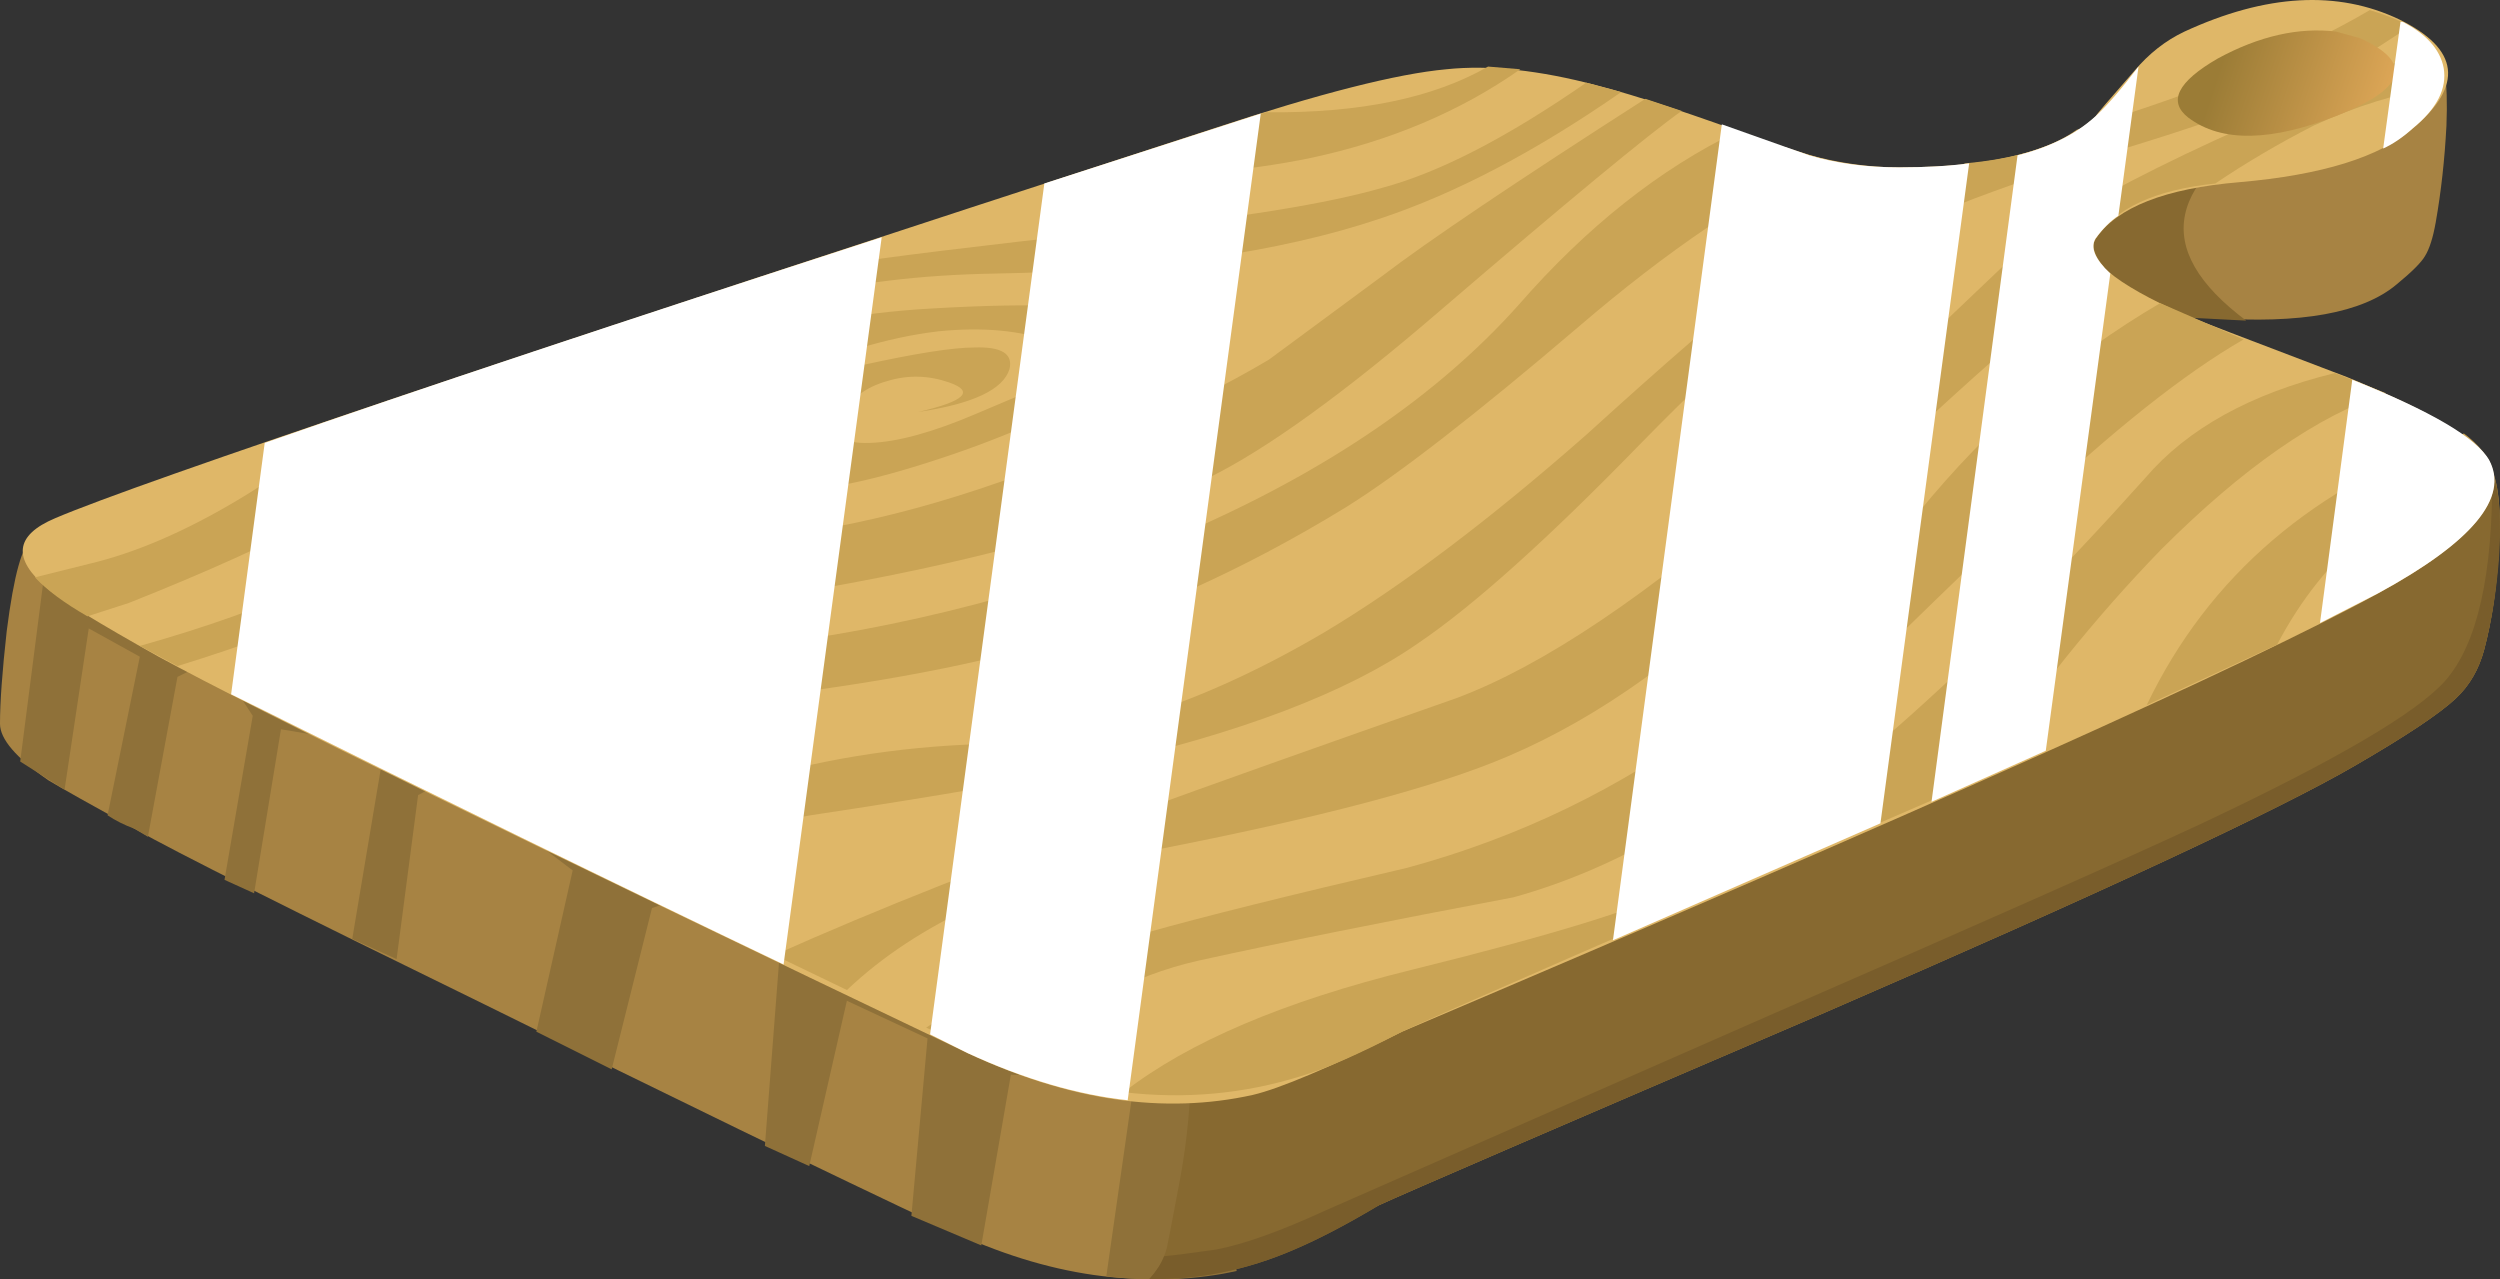 <?xml version="1.0" encoding="UTF-8" standalone="no"?>
<svg
   xmlns:dc="http://purl.org/dc/elements/1.1/"
   xmlns:cc="http://creativecommons.org/ns#"
   xmlns:rdf="http://www.w3.org/1999/02/22-rdf-syntax-ns#"
   xmlns:svg="http://www.w3.org/2000/svg"
   xmlns="http://www.w3.org/2000/svg"
   xmlns:xlink="http://www.w3.org/1999/xlink"
   xmlns:sodipodi="http://sodipodi.sourceforge.net/DTD/sodipodi-0.dtd"
   xmlns:inkscape="http://www.inkscape.org/namespaces/inkscape"
   width="122.923mm"
   height="62.906mm"
   version="1.1"
   viewBox="0 0 464.59 237.753"
   id="svg224"
   sodipodi:docname="cutting_board.svg"
   inkscape:version="1.0.2-2 (e86c870879, 2021-01-15)">
  <rect x="0" y="0" width="464.59" height="237.753" fill="#333333" stroke="none"/>
  <sodipodi:namedview
     pagecolor="#ffffff"
     bordercolor="#666666"
     borderopacity="1"
     objecttolerance="10"
     gridtolerance="10"
     guidetolerance="10"
     inkscape:pageopacity="0"
     inkscape:pageshadow="2"
     inkscape:window-width="1920"
     inkscape:window-height="1017"
     id="namedview226"
     showgrid="false"
     units="mm"
     inkscape:zoom="1.2435555"
     inkscape:cx="222.94909"
     inkscape:cy="103.45328"
     inkscape:window-x="-8"
     inkscape:window-y="-8"
     inkscape:window-maximized="1"
     inkscape:current-layer="svg224"
     inkscape:document-rotation="0" />
  <defs
     id="defs56">
    <radialGradient
       id="ae"
       cx="64.3"
       cy="-30.95"
       r="50.46"
       gradientTransform="matrix(1,0,0,-1,0,-61.9)"
       gradientUnits="userSpaceOnUse">
      <stop
         stop-color="#F3A32D"
         stop-opacity="0"
         offset="0"
         id="stop2" />
      <stop
         stop-color="#EB982C"
         stop-opacity=".129"
         offset=".11"
         id="stop4" />
      <stop
         stop-color="#D37B29"
         stop-opacity=".486"
         offset=".302"
         id="stop6" />
      <stop
         stop-color="#B25225"
         offset=".522"
         id="stop8" />
    </radialGradient>
    <radialGradient
       id="af"
       cx="64.4"
       cy="-64.275"
       r="64.337"
       gradientTransform="matrix(1,0,0,-1,0,-128.55)"
       gradientUnits="userSpaceOnUse">
      <stop
         stop-color="#E2E5BD"
         offset="0"
         id="stop11" />
      <stop
         stop-color="#E3DCB2"
         offset=".082"
         id="stop13" />
      <stop
         stop-color="#E5C596"
         offset=".224"
         id="stop15" />
      <stop
         stop-color="#E99F6A"
         offset=".408"
         id="stop17" />
      <stop
         stop-color="#EE6E33"
         offset=".608"
         id="stop19" />
      <stop
         stop-color="#E86C33"
         stop-opacity=".973"
         offset=".674"
         id="stop21" />
      <stop
         stop-color="#D76732"
         stop-opacity=".898"
         offset=".761"
         id="stop23" />
      <stop
         stop-color="#BB5F31"
         stop-opacity=".78"
         offset=".867"
         id="stop25" />
      <stop
         stop-color="#955430"
         stop-opacity=".616"
         offset=".977"
         id="stop27" />
      <stop
         stop-color="#8C5130"
         stop-opacity=".577"
         offset="1"
         id="stop29" />
    </radialGradient>
    <linearGradient
       id="ac"
       x1="16161"
       x2="16221"
       y1="-58.467"
       y2="-58.467"
       gradientTransform="matrix(1.6549e-5,1,-1,-0.001,0.866,-16221)"
       gradientUnits="userSpaceOnUse">
      <stop
         stop-color="#E2B8B2"
         offset=".129"
         id="stop32" />
      <stop
         stop-color="#fff"
         offset=".925"
         id="stop34" />
    </linearGradient>
    <linearGradient
       id="ad"
       x1="-125.33"
       x2="-64.617"
       y1="85.944"
       y2="85.944"
       gradientTransform="matrix(7.3000574e-5,-4.431,4.431,-0.004,-145.364,-253.033)"
       gradientUnits="userSpaceOnUse">
      <stop
         stop-color="#AB3D15"
         offset=".11"
         id="stop37" />
      <stop
         stop-color="#C8834E"
         offset=".459"
         id="stop39" />
      <stop
         stop-color="#E6C588"
         offset=".828"
         id="stop41" />
      <stop
         stop-color="#F1DF9F"
         offset="1"
         id="stop43" />
    </linearGradient>
    <linearGradient
       id="aa"
       x1="1.774"
       x2="27.224"
       y1="-11.595"
       y2="-15.02"
       gradientUnits="userSpaceOnUse">
      <stop
         stop-color="#949494"
         offset="0"
         id="stop46" />
      <stop
         stop-color="#D5D5D5"
         offset="1"
         id="stop48" />
    </linearGradient>
    <linearGradient
       id="ab"
       x1="3.865"
       x2="10.14"
       y1="-4.655"
       y2="-6.73"
       gradientUnits="userSpaceOnUse">
      <stop
         stop-color="#9B7C36"
         offset="0"
         id="stop51" />
      <stop
         stop-color="#E0A858"
         offset="1"
         id="stop53" />
    </linearGradient>
  </defs>
  <symbol
     id="q"
     transform="translate(-98.911,-115.535)"
     viewBox="0 -56.65 87.8 56.65">
    <defs
       id="defs59">
      <polygon
         id="u"
         points="81.65,-56.65 87.8,-11 6.1,0 0,-45.7 " />
    </defs>
    <clipPath
       id="v">
      <use
         width="171.7"
         height="171.8"
         xlink:href="#u"
         id="use61"
         x="0"
         y="0" />
    </clipPath>
    <g
       clip-path="url(#v)"
       fill="#ffffff"
       fill-rule="evenodd"
       id="g76">
      <path
         d="m 31.65,-16.25 8.05,2.6 -4.95,-36.7 c -1.867,0.2 -3.85,0.783 -5.95,1.75 l -1.4,0.7 z"
         id="path64" />
      <path
         d="m 1.4,-35.25 1.25,9.35 c 5.633,1.967 13.283,4.517 22.95,7.65 L 21.95,-45.3 c -6.2,2.967 -13.05,6.317 -20.55,10.05 z"
         id="path66" />
      <path
         d="m 85.4,-26.55 c 0.733,-1.4 -0.65,-3.05 -4.15,-4.95 l -2.15,-1.1 1.2,9.05 c 2.933,-1.167 4.633,-2.167 5.1,-3 z"
         id="path68" />
      <path
         d="m 71.3,-19.6 -2.4,-17.75 -4.25,-1.9 3.2,24.05 c 1.2,0.3 2.167,0.784 2.9,1.45 0.433,0.4 0.967,1.017 1.6,1.85 l -0.75,-5.55 c -0.3,-0.2 -0.583,-0.483 -0.85,-0.85 -0.2,-0.333 -0.017,-0.767 0.55,-1.3 z"
         id="path70" />
      <path
         d="m 66.05,-15.5 -3.3,-24.55 -9.95,-4.35 4.05,30.35 c 1.967,-0.7 3.05,-1.083 3.25,-1.15 1,-0.3 2.117,-0.45 3.35,-0.45 1,0 1.867,0.05 2.6,0.15 z"
         id="path72" />
      <path
         d="m 82.1,-10.2 c 0.933,-0.466 1.467,-1.05 1.6,-1.75 0.133,-0.767 -0.25,-1.517 -1.15,-2.25 -0.367,-0.333 -0.733,-0.583 -1.1,-0.75 z"
         id="path74" />
    </g>
  </symbol>
  <symbol
     id="r"
     transform="translate(-98.911,-115.535)"
     viewBox="0 -26.65 29 26.65">
    <defs
       id="defs80">
      <path
         id="w"
         d="m 25.2,-14.4 c -2.034,2.4 -4.8,5 -8.3,7.8 C 12.333,-2.867 7.833,-0.667 3.4,0 H 3.1 c -0.033,-0.9 0.067,-2.167 0.3,-3.8 0.4,-3.3 1.2,-6.883 2.4,-10.75 1.1,-3.5 2.083,-6.2 2.95,-8.1 0.433,-0.967 0.767,-1.567 1,-1.8 2.8,2.4 5.65,4.317 8.55,5.75 2.1,1.034 4.217,1.617 6.35,1.75 1.067,0.034 1.917,-0.017 2.55,-0.15 -0.3,0.633 -0.967,1.533 -2,2.7 z" />
    </defs>
    <clipPath
       id="x">
      <use
         width="171.7"
         height="171.8"
         xlink:href="#w"
         id="use82"
         x="0"
         y="0" />
    </clipPath>
    <g
       clip-path="url(#x)"
       id="g87">
      <polygon
         points="25.9,-26.65 0,-23.15 3.1,0 29,-3.45 "
         fill="url(#aa)"
         fill-rule="evenodd"
         id="polygon85"
         style="fill:url(#aa)" />
    </g>
  </symbol>
  <symbol
     id="s"
     transform="translate(-98.911,-115.535)"
     viewBox="0 -11.45 14.25 11.45">
    <defs
       id="defs91">
      <path
         id="y"
         d="m 9.15,-3.4 -0.9,0.25 c -1.4,0.167 -2.867,-0.167 -4.4,-1 -1.5,-0.867 -1.867,-1.6 -1.1,-2.2 1.233,-0.933 3.1,-0.9 5.6,0.1 2.5,1 2.767,1.95 0.8,2.85 z" />
    </defs>
    <clipPath
       id="z">
      <use
         width="171.7"
         height="171.8"
         xlink:href="#y"
         id="use93"
         x="0"
         y="0" />
    </clipPath>
    <g
       clip-path="url(#z)"
       id="g98">
      <polygon
         points="11.95,-11.45 0,-7.25 2.25,0 14.25,-4.15 "
         fill="url(#ab)"
         fill-rule="evenodd"
         id="polygon96"
         style="fill:url(#ab)" />
    </g>
  </symbol>
  <symbol
     id="t"
     transform="translate(-98.911,-115.535)"
     viewBox="0 -56.65 87.8 56.65">
    <use
       transform="translate(98.911,115.535)"
       y="-56.65"
       width="87.8"
       height="56.65"
       xlink:href="#q"
       id="use101"
       x="0" />
  </symbol>
  <symbol
     transform="translate(-98.911,-115.535)"
     viewBox="0 -61.9 128.6 61.9"
     id="symbol106">
    <path
       d="M 128.05,-0.3 128.6,0 C 127.97,-17.233 121.43,-31.85 109,-43.85 96.5,-55.883 81.583,-61.9 64.25,-61.9 c -17.033,0 -31.733,5.816 -44.1,17.45 C 7.783,-32.883 1.067,-18.683 0,-1.85 c 4.967,-12.967 13.183,-23.467 24.65,-31.5 11.7,-8.2 24.717,-12.3 39.05,-12.3 14.667,0 27.917,4.25 39.75,12.75 11.6,8.333 19.8,19.2 24.6,32.6 z"
       fill="url(#ae)"
       fill-rule="evenodd"
       id="path104"
       style="fill:url(#ae)" />
  </symbol>
  <symbol
     transform="translate(-98.911,-115.535)"
     viewBox="0 -66.434 119.2 66.434"
     id="symbol110">
    <path
       d="m 115.4,-37.25 c 2.533,-6.1 3.8,-11.85 3.8,-17.25 0,-5.367 -1.567,-8.75 -4.7,-10.15 -2.533,-1.133 -6.783,-1.117 -12.75,0.05 -7.9,1.9 -14.217,3.367 -18.95,4.4 -8.667,1.833 -16.4,2.75 -23.2,2.75 -6.867,0 -14.6,-1 -23.2,-3 -9.033,-2.367 -15.35,-3.966 -18.95,-4.8 -6,-1.367 -10.25,-1.55 -12.75,-0.55 -3.133,1.267 -4.7,4.583 -4.7,9.95 0,5.967 1.267,12.117 3.8,18.45 2.667,6.7 6.434,12.733 11.3,18.1 C 26.7,-6.433 41.533,0 59.6,0 c 17.833,0 32.65,-6.5 44.45,-19.5 4.833,-5.333 8.617,-11.25 11.35,-17.75 z"
       fill="#ffffff"
       fill-rule="evenodd"
       id="path108" />
  </symbol>
  <symbol
     transform="translate(-98.911,-115.535)"
     viewBox="0 -128.55 128.8 128.55"
     id="symbol114">
    <path
       d="m 128.8,-64.3 c 0,-17.733 -6.283,-32.883 -18.85,-45.45 -12.6,-12.533 -27.784,-18.8 -45.55,-18.8 -17.8,0 -32.983,6.267 -45.55,18.8 C 6.283,-97.217 0,-82.067 0,-64.3 0,-46.533 6.283,-31.367 18.85,-18.8 31.417,-6.267 46.6,0 64.4,0 c 17.767,0 32.95,-6.267 45.55,-18.8 12.567,-12.567 18.85,-27.733 18.85,-45.5 z"
       fill="url(#af)"
       fill-rule="evenodd"
       id="path112"
       style="fill:url(#af)" />
  </symbol>
  <symbol
     transform="translate(-98.911,-115.535)"
     viewBox="0 -60.45 119.2 60.45"
     id="symbol118">
    <path
       d="m 104.05,-19.5 c 4.833,-5.333 8.617,-11.25 11.35,-17.75 2.533,-6.1 3.8,-11.85 3.8,-17.25 0,-1.8 -0.184,-3.4 -0.55,-4.8 -2,11.966 -7.85,22.6 -17.55,31.9 -11.434,11 -25.267,16.5 -41.5,16.5 -16.533,0 -30.45,-5.483 -41.75,-16.45 -9.733,-9.433 -15.533,-20.467 -17.4,-33.1 -0.3,1.3 -0.45,2.833 -0.45,4.6 0,5.967 1.267,12.117 3.8,18.45 2.667,6.7 6.434,12.733 11.3,18.1 C 26.7,-6.433 41.533,0 59.6,0 77.433,0 92.25,-6.5 104.05,-19.5 Z"
       fill="url(#ac)"
       fill-rule="evenodd"
       id="path116"
       style="fill:url(#ac)" />
  </symbol>
  <path
     d="m 116.662,76.319 c 66.282,-12.325 101.085,-19.065 104.417,-20.234 19.819,-6.495 34.223,-10.162 43.211,-10.991 7.999,-0.834 17.401,0.165 28.228,2.998 6.825,1.834 17.651,5.411 32.474,10.741 7.994,2.833 15.822,4.247 23.481,4.247 17.486,0 29.227,-4.082 35.222,-12.24 2.663,-4.661 4.666,-8.079 5.995,-10.242 2.498,-3.662 5.496,-6.33 8.993,-7.994 12.325,-7.159 21.903,-12.575 28.727,-16.237 12.655,-6.994 20.983,-9.408 24.98,-7.244 1.829,0.999 2.583,5.745 2.248,14.239 -0.33,6.33 -0.999,12.325 -1.998,17.986 -0.5,2.833 -1.164,4.911 -1.993,6.245 -0.669,1.164 -2.413,2.913 -5.251,5.246 -6.33,5.331 -17.816,7.409 -34.468,6.245 -15.318,-0.999 -24.98,1.419 -28.977,7.244 -1.834,2.663 9.822,5.496 34.972,8.493 27.308,3.332 42.381,6.91 45.214,10.736 1.993,2.668 2.748,8.079 2.248,16.237 -0.335,6.994 -1.249,13.324 -2.753,18.99 -0.994,3.662 -2.748,6.66 -5.246,8.993 -2.998,2.828 -9.243,6.989 -18.735,12.49 -14.319,8.328 -47.213,23.646 -98.672,45.964 -50.46,21.648 -78.018,33.558 -82.684,35.717 -15.987,7.494 -25.145,11.491 -27.478,11.991 -16.487,3.832 -34.058,1.334 -52.708,-7.494 -22.982,-10.826 -51.624,-24.73 -85.932,-41.722 -35.807,-17.486 -57.539,-28.392 -65.198,-32.724 -8.159,-4.491 -13.489,-7.494 -15.987,-8.993 -5.995,-4.162 -8.993,-7.659 -8.993,-10.492 0,-4.002 0.415,-9.742 1.249,-17.236 C 2.583,106.78 4.161,101.125 5.995,100.29 15.158,96.304 52.048,88.31 116.662,76.319 Z"
     fill="#a78343"
     fill-rule="evenodd"
     id="path128"
     style="stroke-width:4.996" />
  <path
     d="m 71.448,138.77 -19.235,-3.247 -4.996,30.481 -5.496,-2.498 5.246,-30.481 -6.994,-10.736 -6.994,3.497 -5.496,29.721 -2.498,-1.499 c -1.834,-0.664 -3.497,-1.499 -4.996,-2.498 l 5.995,-29.472 -9.492,-5.251 -4.496,29.976 -8.243,-5.246 4.496,-34.972 107.665,-1.998 84.433,39.968 21.983,58.953 7.494,32.724 c -7.494,1.664 -15.573,1.998 -24.231,0.999 l 5.246,-36.726 -22.982,-0.744 -5.496,31.725 -12.99,-5.496 2.998,-32.979 -14.988,-6.989 -6.994,30.721 -8.243,-3.747 2.748,-35.717 -7.494,-13.989 -16.237,5.496 -7.494,29.976 -13.989,-6.994 6.745,-29.976 -22.732,-17.236 -5.995,3.247 -3.997,30.481 -8.243,-3.747 z"
     fill="#8f7139"
     fill-rule="evenodd"
     id="path130"
     style="stroke-width:4.996" />
  <path
     d="m 427.665,18.365 c -0.33,0.999 -1.084,1.834 -2.248,2.498 -23.147,12.49 -25.81,25.395 -7.994,38.719 -12.16,-0.664 -18.985,-0.914 -20.484,-0.749 -6.994,0.5 -11.99,2.998 -14.988,7.494 -1.834,2.663 9.822,5.496 34.972,8.493 27.308,3.332 42.381,6.91 45.214,10.736 1.993,2.668 2.748,8.079 2.248,16.237 -0.335,6.994 -1.249,13.324 -2.753,18.99 -0.994,3.662 -2.748,6.66 -5.246,8.993 -2.998,2.828 -9.243,6.989 -18.735,12.49 -14.319,8.328 -47.213,23.646 -98.672,45.964 -50.46,21.648 -78.018,33.558 -82.684,35.717 -5.83,3.497 -11.076,6.245 -15.738,8.243 -8.828,3.832 -17.816,5.66 -26.974,5.496 1.499,-1.499 2.583,-3.412 3.247,-5.74 0.165,-0.669 0.999,-4.996 2.498,-12.995 2.663,-14.483 2.663,-28.977 0,-43.466 l -4.996,-17.486 c 49.296,-35.637 94.26,-67.277 134.893,-94.925 16.987,-0.165 28.477,-4.332 34.473,-12.49 2.663,-4.496 4.666,-7.829 5.995,-9.992 2.498,-3.662 5.496,-6.33 8.993,-7.994 2.828,-1.334 7.244,-3.747 13.239,-7.244 7.824,-4.661 12.99,-7.659 15.488,-8.993 0.33,0.34 0.415,1.004 0.25,2.003 z"
     fill="#876930"
     fill-rule="evenodd"
     id="path132"
     style="stroke-width:4.996" />
  <path
     d="m 454.394,126.53 c 5.99,-6.825 8.908,-19.734 8.743,-38.719 1.334,3.497 1.749,8.908 1.249,16.237 -0.505,6.16 -1.419,11.746 -2.753,16.742 -0.994,3.662 -2.748,6.66 -5.246,8.993 -2.998,2.828 -9.243,6.989 -18.735,12.49 -14.319,8.328 -47.213,23.646 -98.672,45.964 -50.46,21.648 -78.018,33.558 -82.684,35.717 -5.83,3.497 -11.076,6.245 -15.738,8.243 -8.828,3.832 -17.816,5.661 -26.974,5.496 1.334,-1.499 2.248,-2.913 2.748,-4.247 1.834,-0.165 5.081,-0.585 9.742,-1.249 5.161,-0.999 11.906,-3.417 20.234,-7.244 7.994,-3.497 35.472,-15.568 82.435,-36.221 38.969,-16.987 65.618,-28.812 79.937,-35.472 25.145,-11.826 40.383,-20.734 45.714,-26.729 z"
     fill="#795d2b"
     fill-rule="evenodd"
     id="path134"
     style="stroke-width:4.996" />
  <path
     d="m 10.246,96.304 c 15.987,-6.825 87.765,-30.975 215.329,-72.443 19.649,-6.495 34.058,-10.157 43.216,-10.991 7.994,-0.834 17.321,0.17 27.978,2.998 7.164,1.834 17.991,5.411 32.474,10.741 8.164,2.998 16.072,4.496 23.731,4.496 17.656,0 29.811,-3.162 36.476,-9.492 0,-0.165 2.413,-2.998 7.239,-8.493 2.668,-3.162 5.745,-5.581 9.248,-7.244 15.153,-6.994 28.477,-7.744 39.968,-2.248 11.156,5.496 11.985,12.24 2.498,20.234 -6.16,5.331 -16.907,8.658 -32.224,9.992 -13.824,1.164 -22.732,4.666 -26.729,10.492 -2.333,3.497 3.242,8.243 16.737,14.239 1.164,0.5 11.156,4.332 29.976,11.491 14.988,6.16 23.731,11.241 26.229,15.238 3.997,6.994 -2.828,15.323 -20.484,24.98 -23.646,12.995 -84.103,40.133 -181.361,81.435 -13.484,6.665 -22.732,10.577 -27.728,11.746 -16.487,3.662 -34.138,1.084 -52.958,-7.744 C 97.927,156.591 47.797,132.03 29.481,122.038 18.155,115.708 11.246,111.462 8.748,109.293 2.253,103.798 2.752,99.471 10.246,96.304 Z"
     fill="#dfb768"
     fill-rule="evenodd"
     id="path136"
     style="stroke-width:4.996" />
  <path
     d="m 32.978,123.782 -6.994,-3.747 c 24.815,-6.994 42.966,-15.318 54.457,-24.98 16.322,-13.654 28.397,-23.067 36.221,-28.228 14.154,-9.492 27.563,-15.403 40.218,-17.736 6.66,-1.164 23.566,-3.247 50.71,-6.245 22.647,-2.328 39.134,-4.996 49.461,-7.994 10.492,-2.833 23.062,-9.328 37.72,-19.485 l 6.495,1.749 c -15.822,10.991 -30.726,18.82 -44.715,23.481 -18.82,6.33 -42.716,9.742 -71.693,10.242 -27.813,0.5 -48.626,5.915 -62.45,16.237 -8.159,5.995 -19.819,16.652 -34.972,31.975 C 75.445,108.044 57.294,116.288 32.978,123.782 Z"
     fill="#caa455"
     fill-rule="evenodd"
     id="path138"
     style="stroke-width:4.996" />
  <path
     d="m 93.43,117.287 c -14.823,1.499 -28.642,6.91 -41.467,16.237 l -4.996,-2.498 c 12.325,-6.83 26.559,-12.995 42.716,-18.485 19.15,-6.495 37.385,-10.826 54.707,-12.99 18.65,-2.168 39.469,-8.243 62.45,-18.236 11.491,-4.996 21.148,-9.827 28.977,-14.489 l 20.978,-15.488 c 8.493,-6.495 24.815,-17.486 48.966,-32.974 l 6.745,2.248 c -6.33,4.496 -21.233,16.822 -44.715,36.971 -17.986,15.488 -32.389,25.899 -43.216,31.225 -26.314,12.82 -70.029,22.317 -131.146,28.477 z"
     fill="#caa455"
     fill-rule="evenodd"
     id="path140"
     style="stroke-width:4.996" />
  <path
     d="m 16.491,104.797 c 8.493,-1.998 17.651,-5.915 27.478,-11.746 4.831,-2.828 13.489,-8.743 25.979,-17.736 l 42.217,-14.239 -15.488,10.492 C 80.526,82.894 67.866,91.138 58.708,96.299 50.215,100.965 38.639,106.206 23.986,112.036 l -7.744,2.498 c -4.332,-2.498 -7.579,-4.911 -9.742,-7.244 z"
     fill="#caa455"
     fill-rule="evenodd"
     id="path142"
     style="stroke-width:4.996" />
  <path
     d="m 195.849,33.603 39.469,-12.74 h 0.25 c 17.156,0.17 30.811,-2.663 40.968,-8.493 l 5.995,0.5 c -11.156,7.829 -24.146,13.324 -38.969,16.487 -11.99,2.498 -27.893,3.912 -47.712,4.247 z"
     fill="#caa455"
     fill-rule="evenodd"
     id="path144"
     style="stroke-width:4.996" />
  <path
     d="m 398.938,131.026 c 11.491,-23.981 31.14,-40.803 58.953,-50.465 2.668,1.998 4.416,4.167 5.251,6.5 -17.821,4.996 -31.14,15.902 -39.968,32.724 l -24.231,11.241 z"
     fill="#caa455"
     fill-rule="evenodd"
     id="path146"
     style="stroke-width:4.996" />
  <path
     d="m 182.36,138.27 c 19.814,-0.505 41.047,-7.409 63.699,-20.734 14.484,-8.658 30.721,-20.903 48.711,-36.721 14.658,-13.324 25.725,-22.897 33.219,-28.727 12.825,-10.157 25.235,-17.401 37.22,-21.733 9.163,-0.834 16.072,-2.913 20.734,-6.245 22.982,-6.994 41.132,-14.404 54.452,-22.232 2.833,0.834 5.331,1.834 7.494,2.998 l -5.74,3.747 c -8.493,5.661 -24.566,12.075 -48.212,19.235 -23.816,7.164 -40.383,13.739 -49.711,19.734 -9.323,5.995 -22.397,17.571 -39.219,34.722 -17.321,17.816 -31.14,30.226 -41.467,37.22 -13.16,9.158 -33.059,16.737 -59.703,22.732 -11.156,2.498 -28.892,5.576 -53.208,9.243 -8.658,1.334 -18.57,6.41 -29.726,15.238 l -14.489,-6.989 c 8.658,-5.665 18.82,-10.322 30.476,-13.989 14.493,-4.501 29.646,-6.999 45.469,-7.499 z"
     fill="#caa455"
     fill-rule="evenodd"
     id="path148"
     style="stroke-width:4.996" />
  <path
     d="m 356.472,95.304 c 13.16,-16.152 28.148,-29.142 44.964,-38.969 l 15.493,6.745 c -10.991,6.33 -24.316,16.902 -39.968,31.725 -8.828,8.493 -22.737,21.978 -41.722,40.468 -16.817,15.658 -34.807,26.144 -53.957,31.475 -23.816,4.496 -43.301,8.413 -58.454,11.746 -12.655,2.828 -24.396,9.243 -35.222,19.235 l -15.488,-6.745 c 10.157,-7.164 23.896,-13.075 41.217,-17.736 9.992,-2.833 26.059,-6.83 48.212,-11.99 20.818,-5.661 39.718,-14.823 56.71,-27.478 12.985,-9.832 25.725,-22.652 38.215,-38.474 z"
     fill="#caa455"
     fill-rule="evenodd"
     id="path150"
     style="stroke-width:4.996" />
  <path
     d="m 128.153,131.026 c -20.983,1.993 -37.885,6.91 -50.71,14.738 l -8.743,-4.247 c 16.152,-10.322 39.554,-17.401 70.194,-21.233 29.142,-3.497 56.205,-10.572 81.186,-21.233 26.479,-11.491 47.213,-25.645 62.201,-42.466 12.655,-14.489 26.229,-25.23 40.713,-32.224 7.494,2.663 12.91,4.411 16.237,5.246 -14.154,6.66 -29.392,16.987 -45.709,30.975 -19.32,16.487 -33.808,27.728 -43.466,33.723 -19.315,11.826 -38.719,20.489 -58.204,25.979 -16.152,4.496 -37.385,8.079 -63.699,10.741 z"
     fill="#caa455"
     fill-rule="evenodd"
     id="path152"
     style="stroke-width:4.996" />
  <path
     d="m 433.91,69.325 9.492,3.747 c -12.655,4.167 -26.559,13.829 -41.722,28.982 -12.155,12.49 -23.731,26.894 -34.717,43.211 -65.283,28.313 -100.755,43.8 -106.421,46.463 -7.994,4.167 -14.239,6.915 -18.735,8.243 -10.657,3.332 -21.648,4.332 -32.974,2.998 11.99,-9.323 29.811,-16.902 53.458,-22.732 26.314,-6.495 42.796,-11.571 49.456,-15.238 25.15,-14.154 54.127,-39.554 86.931,-76.19 7.834,-9.158 19.579,-15.653 35.232,-19.485 z"
     fill="#caa455"
     fill-rule="evenodd"
     id="path154"
     style="stroke-width:4.996" />
  <path
     d="m 270.54,129.777 c 16.152,-5.995 35.971,-19.32 59.453,-39.968 23.481,-22.482 38.22,-36.556 44.215,-42.217 9.662,-8.993 35.642,-21.898 77.943,-38.719 1.664,2.168 2.248,4.496 1.749,6.994 -8.493,1.499 -16.487,3.997 -23.981,7.494 -6.495,3.332 -12.575,6.91 -18.236,10.741 -11.156,1.164 -18.565,4.581 -22.227,10.242 -0.834,1.334 -0.335,3.083 1.499,5.246 -17.321,13.824 -37.305,31.975 -59.952,54.457 -16.657,16.987 -33.558,29.147 -50.71,36.471 -13.155,5.665 -35.137,11.496 -65.948,17.486 -24.815,4.831 -43.8,13.489 -56.955,25.979 l -13.489,-6.495 c 18.985,-8.493 41.302,-17.321 66.947,-26.479 14.144,-5.161 34.048,-12.24 59.693,-21.233 z"
     fill="#caa455"
     fill-rule="evenodd"
     id="path156"
     style="stroke-width:4.996" />
  <path
     d="m 122.657,92.057 c -0.834,-0.834 -1.249,-2.083 -1.249,-3.747 0,-3.662 1.913,-7.999 5.745,-12.995 3.832,-4.996 8.079,-8.658 12.74,-10.991 7.494,-3.832 18.565,-6.16 33.224,-6.994 19.819,-1.164 32.724,-0.585 38.719,1.749 6.16,2.498 4.496,6.495 -4.996,11.99 -9.992,5.83 -21.568,10.826 -34.722,14.988 -13.654,4.327 -22.732,5.74 -27.228,4.247 -4.996,-1.664 -5.745,-5.326 -2.248,-10.991 3.497,-5.661 9.408,-9.487 17.736,-11.491 9.827,-2.163 16.737,-3.247 20.734,-3.247 4.996,-0.165 7.159,1.164 6.495,3.997 -1.164,3.832 -6.83,6.495 -16.987,7.994 8.658,-1.993 10.577,-3.832 5.745,-5.496 -3.832,-1.334 -7.659,-1.419 -11.491,-0.25 -4.162,1.164 -6.994,3.412 -8.493,6.745 -1.664,3.332 0.085,4.911 5.246,4.746 5.166,-0.165 11.826,-1.998 19.984,-5.501 10.327,-4.327 16.072,-6.91 17.236,-7.744 2.663,-1.829 1.584,-3.662 -3.247,-5.496 -5.83,-2.168 -12.905,-2.833 -21.233,-1.998 -9.662,1.164 -19.734,4.247 -30.226,9.243 -5.326,2.668 -10.492,6.994 -15.488,12.99 -2.498,3.008 -4.496,5.755 -5.995,8.253 z"
     fill="#caa455"
     fill-rule="evenodd"
     id="path158"
     style="stroke-width:4.996" />
  <use
     transform="matrix(4.996,0,0,-4.996,887.081,-587.081)"
     y="-11.45"
     width="14.25"
     height="11.45"
     xlink:href="#s"
     id="use160"
     x="0" />
  <use
     transform="matrix(4.996,0,0,-4.996,530.114,-624.302)"
     y="-56.65"
     width="87.8"
     height="56.65"
     enable-background="new"
     opacity="0.09"
     xlink:href="#t"
     id="use162"
     x="0" />
  <path
     d="m 329.993,146.764 c 1.334,-0.829 2.583,-0.914 3.747,-0.25 1.829,0.999 1.664,1.754 -0.5,2.248 -2.333,0.669 -3.832,0.669 -4.496,0 -0.5,-0.664 -0.085,-1.334 1.249,-1.998 z"
     fill="#ffffff"
     fill-rule="evenodd"
     id="path216"
     style="stroke-width:4.996" />
</svg>
